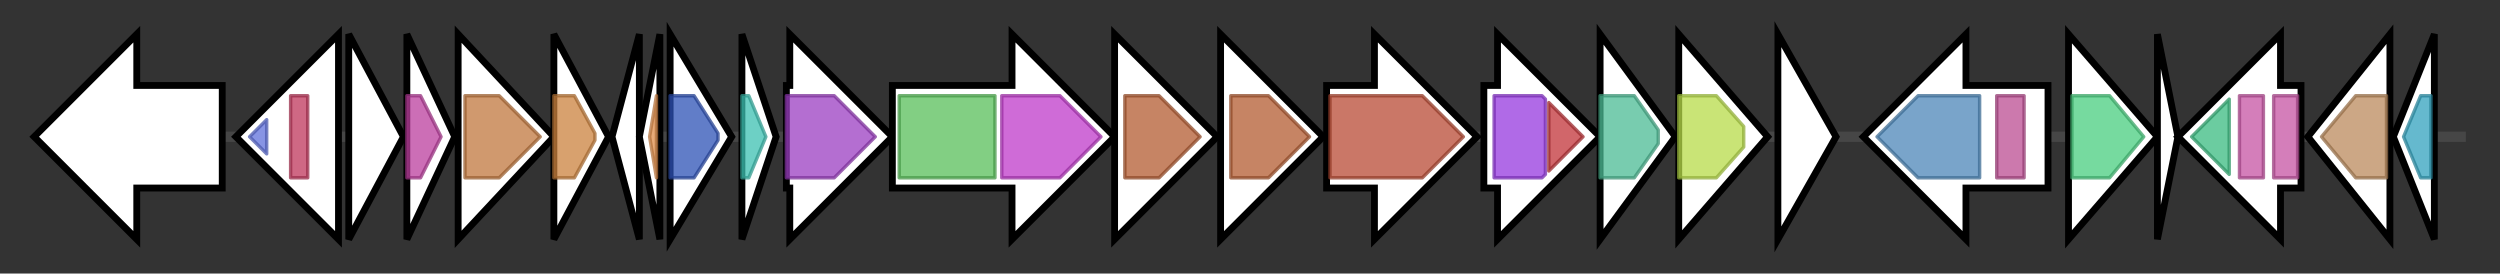<svg version="1.1" baseProfile="full" xmlns="http://www.w3.org/2000/svg" width="731.2" height="80">
	<rect width="100%" height="100%" fill="#333333" stroke="none"/>
	<g>
		<line x1="10" y1="40.0" x2="721.2" y2="40.0" style="stroke:rgb(70,70,70); stroke-width:3 "/>
		<g>
			<title> (ctg107_1)</title>
			<polygon class=" (ctg107_1)" points="65,25 40,25 40,10 10,40 40,70 40,55 65,55" fill="rgb(255,255,255)" fill-opacity="1.0" stroke="rgb(0,0,0)" stroke-width="2"  />
		</g>
		<g>
			<title> (ctg107_2)</title>
			<polygon class=" (ctg107_2)" points="99,25 99,25 99,10 69,40 99,70 99,55 99,55" fill="rgb(255,255,255)" fill-opacity="1.0" stroke="rgb(0,0,0)" stroke-width="2"  />
			<g>
				<title>GHMP_kinases_C (PF08544)
"GHMP kinases C terminal"</title>
				<polygon class="PF08544" points="73,40 78,35 78,45" stroke-linejoin="round" width="7" height="24" fill="rgb(95,112,219)" stroke="rgb(76,89,175)" stroke-width="1" opacity="0.75" />
			</g>
			<g>
				<title>GHMP_kinases_N (PF00288)
"GHMP kinases N terminal domain"</title>
				<polygon class="PF00288" points="85,28 85,28 90,28 90,52 85,52 85,52" stroke-linejoin="round" width="5" height="24" fill="rgb(190,54,91)" stroke="rgb(152,43,72)" stroke-width="1" opacity="0.75" />
			</g>
		</g>
		<g>
			<title> (ctg107_3)</title>
			<polygon class=" (ctg107_3)" points="102,10 118,40 102,70" fill="rgb(255,255,255)" fill-opacity="1.0" stroke="rgb(0,0,0)" stroke-width="2"  />
		</g>
		<g>
			<title> (ctg107_4)</title>
			<polygon class=" (ctg107_4)" points="119,10 133,40 119,70" fill="rgb(255,255,255)" fill-opacity="1.0" stroke="rgb(0,0,0)" stroke-width="2"  />
			<g>
				<title>Prok-JAB (PF14464)
"Prokaryotic homologs of the JAB domain"</title>
				<polygon class="PF14464" points="119,28 123,28 129,40 123,52 119,52" stroke-linejoin="round" width="11" height="24" fill="rgb(187,62,157)" stroke="rgb(149,49,125)" stroke-width="1" opacity="0.75" />
			</g>
		</g>
		<g>
			<title> (ctg107_5)</title>
			<polygon class=" (ctg107_5)" points="134,10 162,40 134,70" fill="rgb(255,255,255)" fill-opacity="1.0" stroke="rgb(0,0,0)" stroke-width="2"  />
			<g>
				<title>Pterin_bind (PF00809)
"Pterin binding enzyme"</title>
				<polygon class="PF00809" points="136,28 146,28 158,40 146,52 136,52" stroke-linejoin="round" width="23" height="24" fill="rgb(192,119,62)" stroke="rgb(153,95,49)" stroke-width="1" opacity="0.75" />
			</g>
		</g>
		<g>
			<title> (ctg107_6)</title>
			<polygon class=" (ctg107_6)" points="162,10 178,40 162,70" fill="rgb(255,255,255)" fill-opacity="1.0" stroke="rgb(0,0,0)" stroke-width="2"  />
			<g>
				<title>HPPK (PF01288)
"7,8-dihydro-6-hydroxymethylpterin-pyrophosphokinase (HPPK)"</title>
				<polygon class="PF01288" points="162,28 168,28 174,39 174,41 168,52 162,52" stroke-linejoin="round" width="12" height="24" fill="rgb(203,129,62)" stroke="rgb(162,103,49)" stroke-width="1" opacity="0.75" />
			</g>
		</g>
		<g>
			<title> (ctg107_7)</title>
			<polygon class=" (ctg107_7)" points="179,40 187,10 187,70" fill="rgb(255,255,255)" fill-opacity="1.0" stroke="rgb(0,0,0)" stroke-width="2"  />
		</g>
		<g>
			<title> (ctg107_8)</title>
			<polygon class=" (ctg107_8)" points="187,40 193,10 193,70" fill="rgb(255,255,255)" fill-opacity="1.0" stroke="rgb(0,0,0)" stroke-width="2"  />
			<g>
				<title>Trm112p (PF03966)
"Trm112p-like protein"</title>
				<polygon class="PF03966" points="190,40 192,28 192,28 192,52 192,52" stroke-linejoin="round" width="4" height="24" fill="rgb(223,142,75)" stroke="rgb(178,113,60)" stroke-width="1" opacity="0.75" />
			</g>
		</g>
		<g>
			<title> (ctg107_9)</title>
			<polygon class=" (ctg107_9)" points="196,10 214,40 196,70" fill="rgb(255,255,255)" fill-opacity="1.0" stroke="rgb(0,0,0)" stroke-width="2"  />
			<g>
				<title>Colicin_V (PF02674)
"Colicin V production protein"</title>
				<polygon class="PF02674" points="196,28 203,28 210,39 210,41 203,52 196,52" stroke-linejoin="round" width="14" height="24" fill="rgb(45,82,181)" stroke="rgb(36,65,144)" stroke-width="1" opacity="0.75" />
			</g>
		</g>
		<g>
			<title> (ctg107_10)</title>
			<polygon class=" (ctg107_10)" points="217,10 227,40 217,70" fill="rgb(255,255,255)" fill-opacity="1.0" stroke="rgb(0,0,0)" stroke-width="2"  />
			<g>
				<title>YbjQ_1 (PF01906)
"Putative heavy-metal-binding"</title>
				<polygon class="PF01906" points="217,28 219,28 224,40 219,52 217,52" stroke-linejoin="round" width="10" height="24" fill="rgb(61,192,177)" stroke="rgb(48,153,141)" stroke-width="1" opacity="0.75" />
			</g>
		</g>
		<g>
			<title> (ctg107_11)</title>
			<polygon class=" (ctg107_11)" points="230,25 231,25 231,10 261,40 231,70 231,55 230,55" fill="rgb(255,255,255)" fill-opacity="1.0" stroke="rgb(0,0,0)" stroke-width="2"  />
			<g>
				<title>LYTB (PF02401)
"LytB protein"</title>
				<polygon class="PF02401" points="230,28 244,28 256,40 244,52 230,52" stroke-linejoin="round" width="30" height="24" fill="rgb(155,62,193)" stroke="rgb(124,49,154)" stroke-width="1" opacity="0.75" />
			</g>
		</g>
		<g>
			<title> (ctg107_12)</title>
			<polygon class=" (ctg107_12)" points="261,25 296,25 296,10 326,40 296,70 296,55 261,55" fill="rgb(255,255,255)" fill-opacity="1.0" stroke="rgb(0,0,0)" stroke-width="2"  />
			<g>
				<title>SQHop_cyclase_N (PF13249)
"Squalene-hopene cyclase N-terminal domain"</title>
				<rect class="PF13249" x="263" y="28" stroke-linejoin="round" width="28" height="24" fill="rgb(88,190,89)" stroke="rgb(70,152,71)" stroke-width="1" opacity="0.75" />
			</g>
			<g>
				<title>SQHop_cyclase_C (PF13243)
"Squalene-hopene cyclase C-terminal domain"</title>
				<polygon class="PF13243" points="293,28 310,28 322,40 310,52 293,52" stroke-linejoin="round" width="31" height="24" fill="rgb(191,58,201)" stroke="rgb(152,46,160)" stroke-width="1" opacity="0.75" />
			</g>
		</g>
		<g>
			<title> (ctg107_13)</title>
			<polygon class=" (ctg107_13)" points="326,25 326,25 326,10 356,40 326,70 326,55 326,55" fill="rgb(255,255,255)" fill-opacity="1.0" stroke="rgb(0,0,0)" stroke-width="2"  />
			<g>
				<title>SQS_PSY (PF00494)
"Squalene/phytoene synthase"</title>
				<polygon class="PF00494" points="329,28 339,28 351,40 339,52 329,52" stroke-linejoin="round" width="25" height="24" fill="rgb(178,91,49)" stroke="rgb(142,72,39)" stroke-width="1" opacity="0.75" />
			</g>
		</g>
		<g>
			<title> (ctg107_14)</title>
			<polygon class=" (ctg107_14)" points="357,25 357,25 357,10 387,40 357,70 357,55 357,55" fill="rgb(255,255,255)" fill-opacity="1.0" stroke="rgb(0,0,0)" stroke-width="2"  />
			<g>
				<title>SQS_PSY (PF00494)
"Squalene/phytoene synthase"</title>
				<polygon class="PF00494" points="360,28 371,28 383,40 371,52 360,52" stroke-linejoin="round" width="25" height="24" fill="rgb(178,91,49)" stroke="rgb(142,72,39)" stroke-width="1" opacity="0.75" />
			</g>
		</g>
		<g>
			<title> (ctg107_15)</title>
			<polygon class=" (ctg107_15)" points="388,25 402,25 402,10 432,40 402,70 402,55 388,55" fill="rgb(255,255,255)" fill-opacity="1.0" stroke="rgb(0,0,0)" stroke-width="2"  />
			<g>
				<title>Amino_oxidase (PF01593)
"Flavin containing amine oxidoreductase"</title>
				<polygon class="PF01593" points="389,28 416,28 428,40 416,52 389,52" stroke-linejoin="round" width="43" height="24" fill="rgb(184,74,52)" stroke="rgb(147,59,41)" stroke-width="1" opacity="0.75" />
			</g>
		</g>
		<g>
			<title> (ctg107_16)</title>
			<polygon class=" (ctg107_16)" points="434,25 438,25 438,10 468,40 438,70 438,55 434,55" fill="rgb(255,255,255)" fill-opacity="1.0" stroke="rgb(0,0,0)" stroke-width="2"  />
			<g>
				<title>Radical_SAM (PF04055)
"Radical SAM superfamily"</title>
				<polygon class="PF04055" points="437,28 451,28 452,29 452,51 451,52 437,52" stroke-linejoin="round" width="15" height="24" fill="rgb(149,56,222)" stroke="rgb(119,44,177)" stroke-width="1" opacity="0.75" />
			</g>
			<g>
				<title>DUF3463 (PF11946)
"Domain of unknown function (DUF3463)"</title>
				<polygon class="PF11946" points="453,30 463,40 453,50" stroke-linejoin="round" width="13" height="24" fill="rgb(193,51,57)" stroke="rgb(154,40,45)" stroke-width="1" opacity="0.75" />
			</g>
		</g>
		<g>
			<title> (ctg107_17)</title>
			<polygon class=" (ctg107_17)" points="468,10 490,40 468,70" fill="rgb(255,255,255)" fill-opacity="1.0" stroke="rgb(0,0,0)" stroke-width="2"  />
			<g>
				<title>PNP_UDP_1 (PF01048)
"Phosphorylase superfamily"</title>
				<polygon class="PF01048" points="468,28 478,28 485,38 485,42 478,52 468,52" stroke-linejoin="round" width="17" height="24" fill="rgb(75,186,148)" stroke="rgb(60,148,118)" stroke-width="1" opacity="0.75" />
			</g>
		</g>
		<g>
			<title> (ctg107_18)</title>
			<polygon class=" (ctg107_18)" points="491,10 517,40 491,70" fill="rgb(255,255,255)" fill-opacity="1.0" stroke="rgb(0,0,0)" stroke-width="2"  />
			<g>
				<title>adh_short (PF00106)
"short chain dehydrogenase"</title>
				<polygon class="PF00106" points="491,28 502,28 510,37 510,43 502,52 491,52" stroke-linejoin="round" width="19" height="24" fill="rgb(182,219,73)" stroke="rgb(145,175,58)" stroke-width="1" opacity="0.75" />
			</g>
		</g>
		<g>
			<title> (ctg107_19)</title>
			<polygon class=" (ctg107_19)" points="520,10 537,40 520,70" fill="rgb(255,255,255)" fill-opacity="1.0" stroke="rgb(0,0,0)" stroke-width="2"  />
		</g>
		<g>
			<title> (ctg107_20)</title>
			<polygon class=" (ctg107_20)" points="599,25 575,25 575,10 545,40 575,70 575,55 599,55" fill="rgb(255,255,255)" fill-opacity="1.0" stroke="rgb(0,0,0)" stroke-width="2"  />
			<g>
				<title>Ring_hydroxyl_A (PF00848)
"Ring hydroxylating alpha subunit (catalytic domain)"</title>
				<polygon class="PF00848" points="549,40 561,28 579,28 579,52 561,52" stroke-linejoin="round" width="34" height="24" fill="rgb(76,134,184)" stroke="rgb(60,107,147)" stroke-width="1" opacity="0.75" />
			</g>
			<g>
				<title>Rieske (PF00355)
"Rieske [2Fe-2S] domain"</title>
				<rect class="PF00355" x="584" y="28" stroke-linejoin="round" width="8" height="24" fill="rgb(186,77,145)" stroke="rgb(148,61,115)" stroke-width="1" opacity="0.75" />
			</g>
		</g>
		<g>
			<title> (ctg107_21)</title>
			<polygon class=" (ctg107_21)" points="605,10 631,40 605,70" fill="rgb(255,255,255)" fill-opacity="1.0" stroke="rgb(0,0,0)" stroke-width="2"  />
			<g>
				<title>adh_short_C2 (PF13561)
"Enoyl-(Acyl carrier protein) reductase"</title>
				<polygon class="PF13561" points="606,28 617,28 627,40 617,52 606,52" stroke-linejoin="round" width="24" height="24" fill="rgb(73,205,127)" stroke="rgb(58,164,101)" stroke-width="1" opacity="0.75" />
			</g>
		</g>
		<g>
			<title> (ctg107_22)</title>
			<polygon class=" (ctg107_22)" points="631,10 637,40 631,70" fill="rgb(255,255,255)" fill-opacity="1.0" stroke="rgb(0,0,0)" stroke-width="2"  />
		</g>
		<g>
			<title> (ctg107_23)</title>
			<polygon class=" (ctg107_23)" points="673,25 667,25 667,10 637,40 667,70 667,55 673,55" fill="rgb(255,255,255)" fill-opacity="1.0" stroke="rgb(0,0,0)" stroke-width="2"  />
			<g>
				<title>Mrr_cat (PF04471)
"Restriction endonuclease"</title>
				<polygon class="PF04471" points="641,40 652,29 652,51 641,40" stroke-linejoin="round" width="11" height="24" fill="rgb(58,187,128)" stroke="rgb(46,149,102)" stroke-width="1" opacity="0.75" />
			</g>
			<g>
				<title>HARE-HTH (PF05066)
"HB1, ASXL, restriction endonuclease HTH domain"</title>
				<rect class="PF05066" x="655" y="28" stroke-linejoin="round" width="7" height="24" fill="rgb(197,83,163)" stroke="rgb(157,66,130)" stroke-width="1" opacity="0.75" />
			</g>
			<g>
				<title>HARE-HTH (PF05066)
"HB1, ASXL, restriction endonuclease HTH domain"</title>
				<rect class="PF05066" x="665" y="28" stroke-linejoin="round" width="7" height="24" fill="rgb(197,83,163)" stroke="rgb(157,66,130)" stroke-width="1" opacity="0.75" />
			</g>
		</g>
		<g>
			<title> (ctg107_24)</title>
			<polygon class=" (ctg107_24)" points="675,40 699,10 699,70" fill="rgb(255,255,255)" fill-opacity="1.0" stroke="rgb(0,0,0)" stroke-width="2"  />
			<g>
				<title>ThuA (PF06283)
"Trehalose utilisation"</title>
				<polygon class="PF06283" points="679,40 689,28 698,28 698,52 689,52" stroke-linejoin="round" width="20" height="24" fill="rgb(186,137,92)" stroke="rgb(148,109,73)" stroke-width="1" opacity="0.75" />
			</g>
		</g>
		<g>
			<title> (ctg107_25)</title>
			<polygon class=" (ctg107_25)" points="700,40 712,10 712,70" fill="rgb(255,255,255)" fill-opacity="1.0" stroke="rgb(0,0,0)" stroke-width="2"  />
			<g>
				<title>Glyoxalase (PF00903)
"Glyoxalase/Bleomycin resistance protein/Dioxygenase superfamily"</title>
				<polygon class="PF00903" points="703,40 708,28 711,28 711,52 708,52" stroke-linejoin="round" width="10" height="24" fill="rgb(50,162,189)" stroke="rgb(40,129,151)" stroke-width="1" opacity="0.75" />
			</g>
		</g>
	</g>
</svg>
